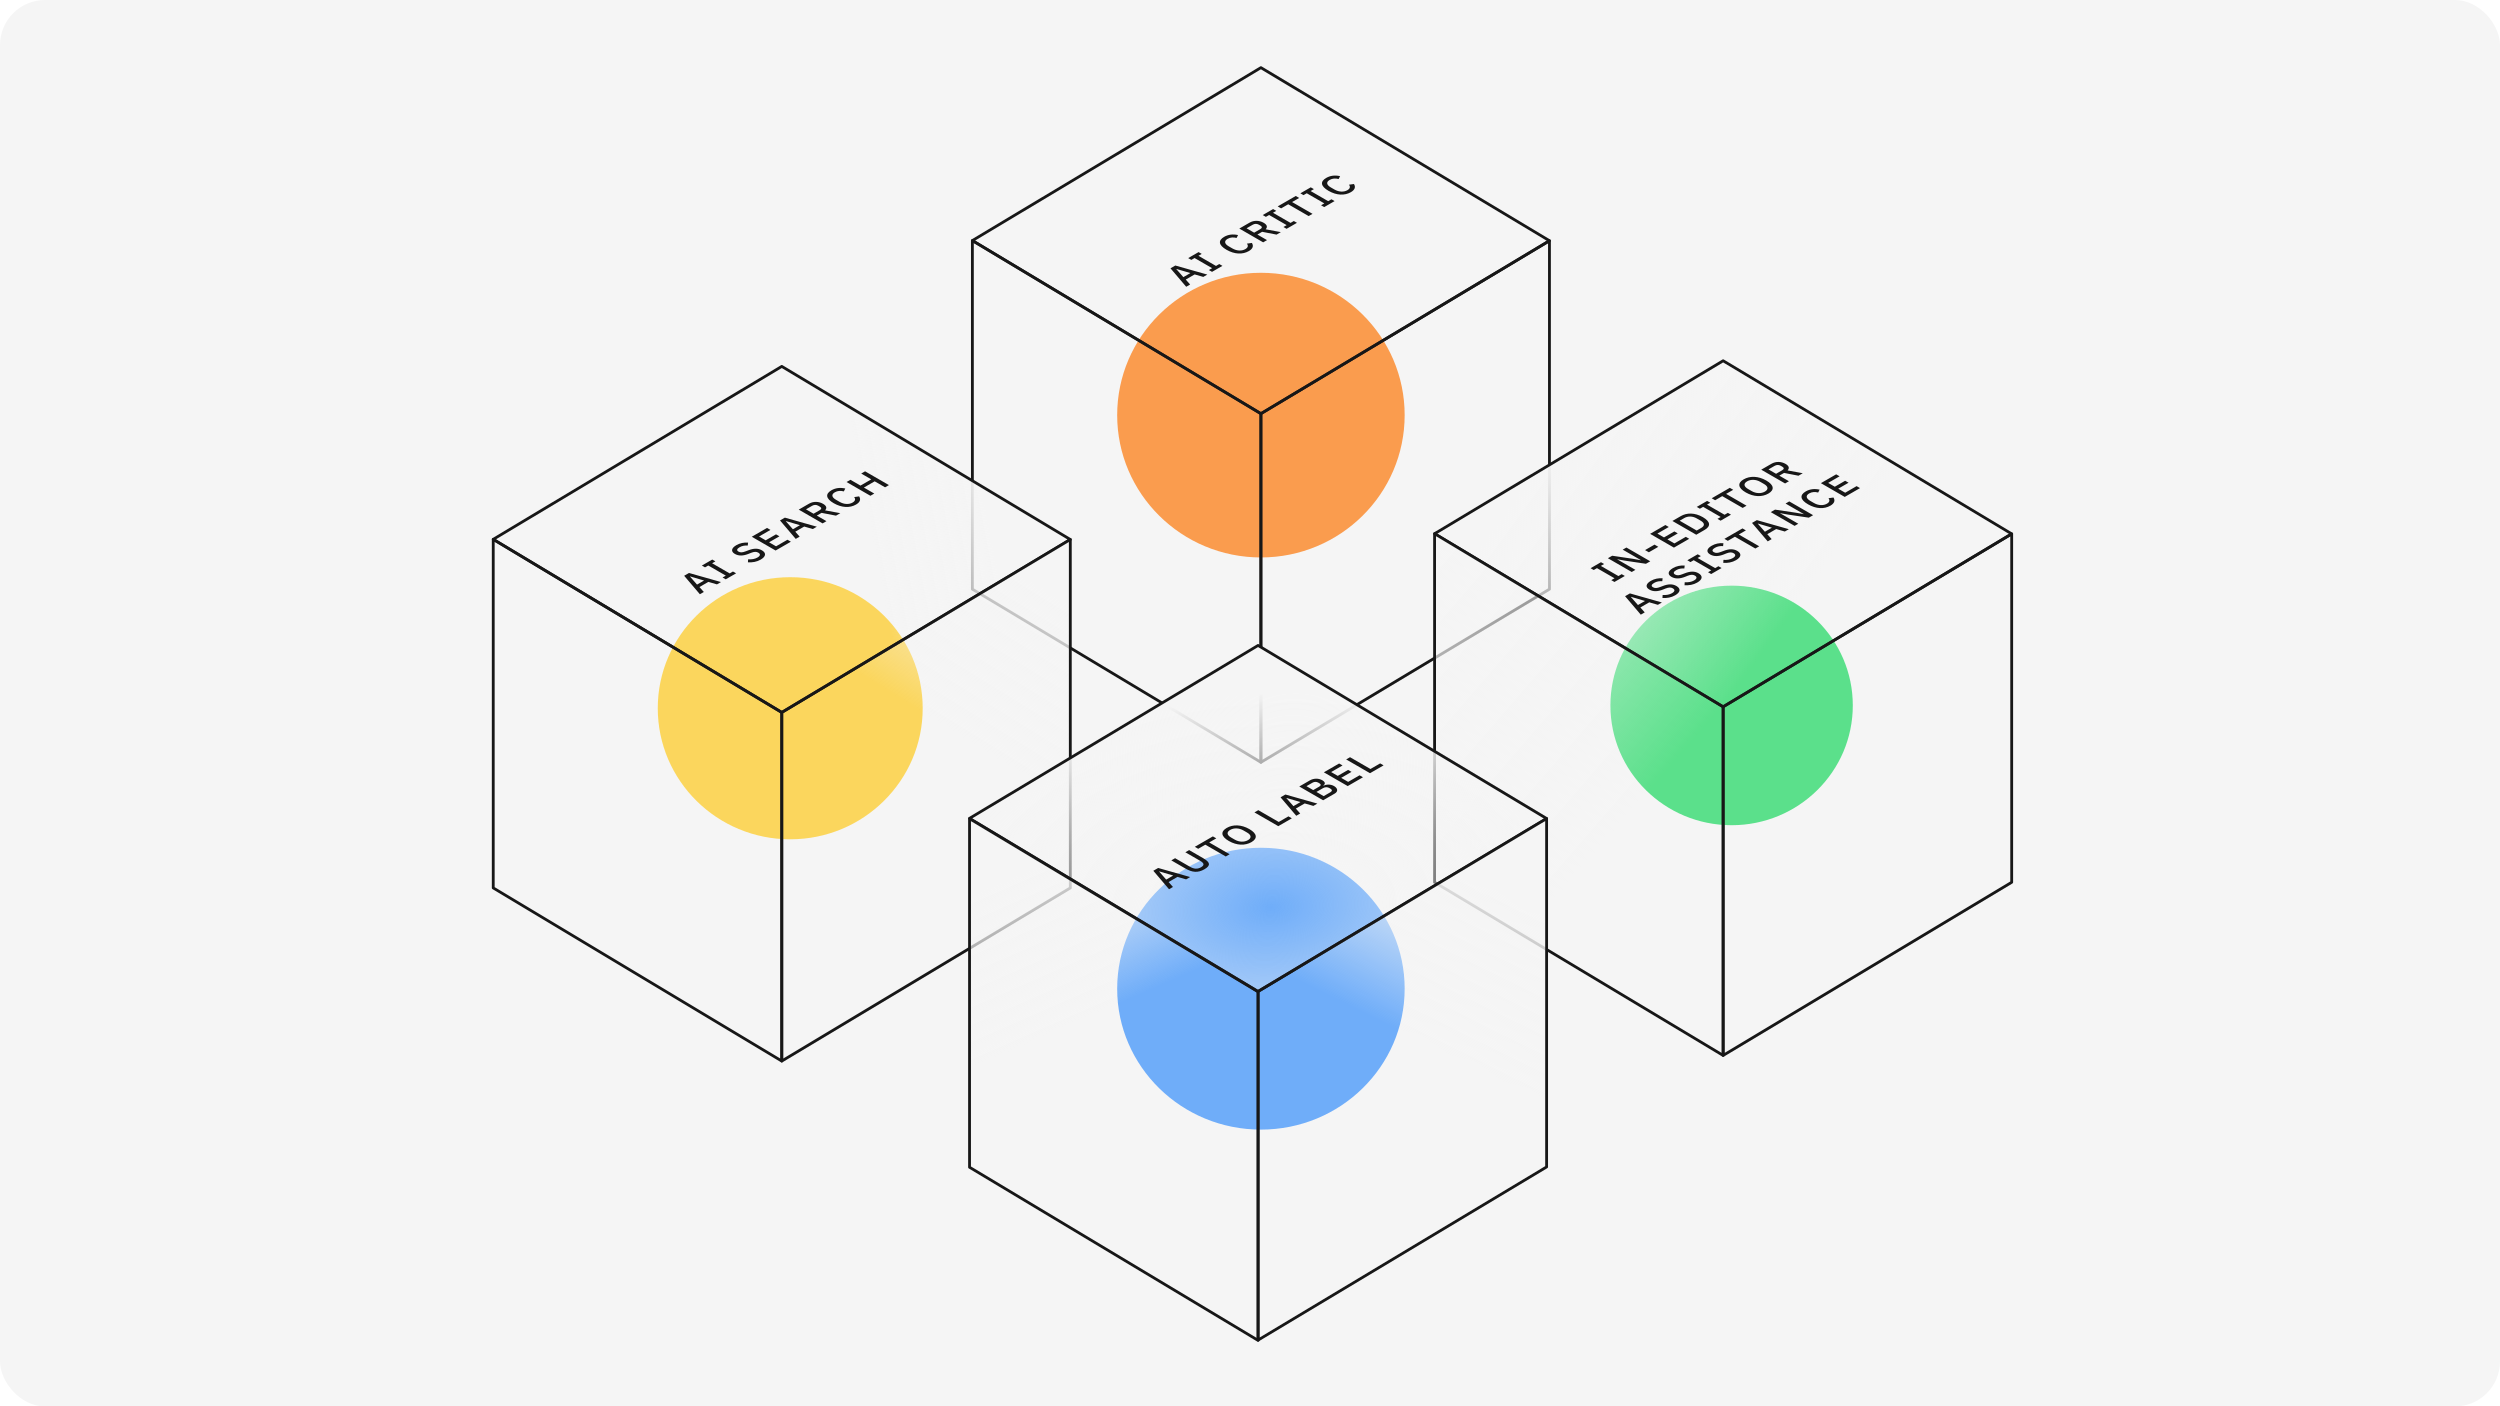 <svg width="887" height="499" viewBox="0 0 887 499" fill="none" xmlns="http://www.w3.org/2000/svg">
<rect width="887" height="499" rx="16" fill="#F5F5F5"/>
<g opacity="0.9" filter="url(#filter0_f_3108_20433)">
<ellipse cx="614.374" cy="250.286" rx="43" ry="42.5" fill="#4ADE80"/>
</g>
<g opacity="0.9" filter="url(#filter1_f_3108_20433)">
<ellipse cx="447.374" cy="147.286" rx="51" ry="50.5" fill="#FB923C"/>
</g>
<path d="M447.374 24L345 85.352L447.374 146.768L549.748 85.416L447.374 24Z" stroke="#171717" stroke-miterlimit="10" stroke-linecap="round" stroke-linejoin="round"/>
<path d="M447.37 146.767V270.459L549.744 209.033V85.415L447.37 146.767Z" stroke="#171717" stroke-miterlimit="10" stroke-linecap="round" stroke-linejoin="round"/>
<path d="M447.374 146.768V270.46L345 209.033V85.352L447.374 146.768Z" stroke="#171717" stroke-miterlimit="10" stroke-linecap="round" stroke-linejoin="round"/>
<g opacity="0.9" filter="url(#filter2_f_3108_20433)">
<ellipse cx="280.374" cy="251.286" rx="47" ry="46.5" fill="#FCD34D"/>
</g>
<path d="M277.374 130L175 191.352L277.374 252.768L379.748 191.416L277.374 130Z" fill="url(#paint0_linear_3108_20433)" stroke="#171717" stroke-miterlimit="10" stroke-linecap="round" stroke-linejoin="round"/>
<path d="M277.37 252.767V376.459L379.744 315.033V191.415L277.37 252.767Z" fill="url(#paint1_linear_3108_20433)" stroke="#171717" stroke-miterlimit="10" stroke-linecap="round" stroke-linejoin="round"/>
<path d="M277.374 252.768V376.46L175 315.033V191.352L277.374 252.768Z" stroke="#171717" stroke-miterlimit="10" stroke-linecap="round" stroke-linejoin="round"/>
<g opacity="0.9" filter="url(#filter3_f_3108_20433)">
<ellipse cx="447.374" cy="350.786" rx="51" ry="50" fill="#60A5FA"/>
</g>
<path d="M611.365 128L508.991 189.352L611.365 250.768L713.738 189.416L611.365 128Z" fill="url(#paint2_linear_3108_20433)" stroke="#171717" stroke-miterlimit="10" stroke-linecap="round" stroke-linejoin="round"/>
<path d="M611.374 250.767V374.459L713.748 313.032V189.415L611.374 250.767Z" stroke="#171717" stroke-miterlimit="10" stroke-linecap="round" stroke-linejoin="round"/>
<path d="M611.365 250.767V374.459L508.991 313.033V189.352L611.365 250.767Z" fill="url(#paint3_linear_3108_20433)" stroke="#171717" stroke-miterlimit="10" stroke-linecap="round" stroke-linejoin="round"/>
<path d="M446.366 229L343.992 290.352L446.366 351.768L548.74 290.416L446.366 229Z" fill="url(#paint4_radial_3108_20433)" stroke="#171717" stroke-miterlimit="10" stroke-linecap="round" stroke-linejoin="round"/>
<path d="M446.363 351.767V475.459L548.737 414.032V290.415L446.363 351.767Z" fill="url(#paint5_linear_3108_20433)" stroke="#171717" stroke-miterlimit="10" stroke-linecap="round" stroke-linejoin="round"/>
<path d="M446.366 351.879V475.571L343.992 414.145V290.463L446.366 351.879Z" fill="url(#paint6_linear_3108_20433)" stroke="#171717" stroke-miterlimit="10" stroke-linecap="round" stroke-linejoin="round"/>
<path d="M428.356 97.422L426.925 98.248L423.869 97.366L420.705 99.193L422.257 100.943L420.863 101.748L415.285 95.196L417.007 94.202L428.356 97.422ZM422.354 96.883L417.407 95.427L417.347 95.462L419.856 98.325L422.354 96.883ZM433.716 94.327L430.03 96.455L428.915 95.811L430.066 95.146L423.834 91.548L422.683 92.213L421.567 91.569L425.253 89.441L426.368 90.085L425.205 90.757L431.436 94.355L432.6 93.683L433.716 94.327ZM443.08 89.088C440.873 90.362 437.988 90.251 435.151 88.612C432.314 86.975 432.12 85.308 434.326 84.034C435.793 83.188 437.43 82.999 439.261 83.397L438.739 84.427C437.648 84.132 436.533 84.174 435.551 84.742C434.253 85.49 434.399 86.499 435.963 87.401L437.248 88.144C438.812 89.046 440.558 89.13 441.855 88.382C442.862 87.8 442.922 87.094 442.401 86.442L444.171 86.191C444.826 87.227 444.547 88.242 443.08 89.088ZM446.121 83.217L449.54 85.191L448.17 85.982L439.707 81.096L443.356 78.989C444.872 78.114 446.787 78.142 448.352 79.045C449.552 79.738 449.819 80.55 449.055 81.355L454.45 82.356L452.922 83.238L447.806 82.244L446.121 83.217ZM444.969 82.552L447.151 81.292C447.842 80.893 447.879 80.438 447.2 80.046L446.618 79.71C445.939 79.318 445.151 79.339 444.46 79.738L442.277 80.998L444.969 82.552ZM460.164 79.057L456.478 81.185L455.363 80.541L456.515 79.876L450.283 76.278L449.131 76.943L448.015 76.299L451.701 74.171L452.817 74.815L451.653 75.487L457.885 79.085L459.049 78.413L460.164 79.057ZM464.312 76.662L457.062 72.476L454.54 73.932L453.328 73.232L459.741 69.529L460.954 70.229L458.432 71.685L465.682 75.871L464.312 76.662ZM473.518 71.347L469.832 73.475L468.717 72.831L469.869 72.166L463.637 68.568L462.485 69.233L461.37 68.589L465.055 66.461L466.171 67.105L465.007 67.777L471.239 71.375L472.403 70.703L473.518 71.347ZM479.29 68.183C477.083 69.457 474.197 69.345 471.36 67.707C468.523 66.069 468.329 64.403 470.536 63.129C472.003 62.282 473.64 62.093 475.47 62.492L474.949 63.521C473.858 63.227 472.742 63.269 471.76 63.836C470.463 64.585 470.609 65.593 472.173 66.496L473.458 67.238C475.022 68.141 476.768 68.225 478.065 67.476C479.071 66.895 479.132 66.188 478.611 65.537L480.381 65.285C481.036 66.321 480.757 67.336 479.29 68.183Z" fill="#171717"/>
<path d="M255.809 206.511L254.379 207.337L251.323 206.455L248.159 208.282L249.711 210.032L248.316 210.837L242.739 204.285L244.461 203.291L255.809 206.511ZM249.808 205.972L244.861 204.516L244.8 204.551L247.31 207.414L249.808 205.972ZM261.17 203.416L257.484 205.544L256.368 204.9L257.52 204.235L251.288 200.637L250.136 201.302L249.021 200.658L252.707 198.53L253.822 199.174L252.658 199.846L258.89 203.444L260.054 202.772L261.17 203.416ZM269.891 198.548C268.473 199.367 266.945 199.605 265.369 199.507L265.429 198.45C266.751 198.527 267.83 198.338 268.751 197.806C269.831 197.183 269.855 196.553 269.042 196.084C268.388 195.706 267.672 195.685 266.496 196.14L265.611 196.497C263.671 197.267 262.071 197.309 260.725 196.532C259.222 195.664 259.464 194.46 261.259 193.424C262.532 192.689 263.926 192.416 265.417 192.521L265.308 193.564C264.302 193.487 263.332 193.627 262.398 194.166C261.428 194.726 261.271 195.279 262.01 195.706C262.714 196.112 263.453 196.035 264.544 195.615L265.454 195.272C267.466 194.488 268.982 194.481 270.328 195.258C271.904 196.168 271.831 197.428 269.891 198.548ZM280.605 192.195L275.185 195.324L266.723 190.438L272.142 187.309L273.355 188.009L269.305 190.347L271.657 191.705L275.331 189.584L276.543 190.284L272.87 192.405L275.343 193.833L279.392 191.495L280.605 192.195ZM289.817 186.876L288.386 187.702L285.331 186.82L282.166 188.647L283.718 190.397L282.324 191.202L276.747 184.65L278.468 183.656L289.817 186.876ZM283.815 186.337L278.868 184.881L278.808 184.916L281.318 187.779L283.815 186.337ZM289.806 182.935L293.225 184.909L291.855 185.7L283.392 180.814L287.042 178.707C288.557 177.832 290.473 177.86 292.037 178.763C293.237 179.456 293.504 180.268 292.74 181.073L298.135 182.074L296.608 182.956L291.491 181.962L289.806 182.935ZM288.654 182.27L290.836 181.01C291.528 180.611 291.564 180.156 290.885 179.764L290.303 179.428C289.624 179.036 288.836 179.057 288.145 179.456L285.962 180.716L288.654 182.27ZM303.731 179.011C301.524 180.285 298.639 180.173 295.801 178.535C292.964 176.897 292.77 175.231 294.977 173.957C296.444 173.11 298.081 172.921 299.912 173.32L299.39 174.349C298.299 174.055 297.184 174.097 296.202 174.664C294.904 175.413 295.05 176.421 296.614 177.324L297.899 178.066C299.463 178.969 301.209 179.053 302.506 178.304C303.513 177.723 303.573 177.016 303.052 176.365L304.822 176.113C305.477 177.149 305.198 178.164 303.731 179.011ZM314.022 172.902L310.336 170.774L306.505 172.986L310.191 175.114L308.82 175.905L300.358 171.019L301.728 170.228L305.292 172.286L309.124 170.074L305.559 168.016L306.929 167.225L315.392 172.111L314.022 172.902Z" fill="#171717"/>
<path d="M422.266 311.175L420.835 312.001L417.78 311.119L414.615 312.946L416.167 314.696L414.773 315.501L409.196 308.949L410.917 307.955L422.266 311.175ZM416.264 310.636L411.318 309.18L411.257 309.215L413.767 312.078L416.264 310.636ZM415.58 305.263L416.925 304.486L422.139 307.496C423.57 308.322 424.806 308.462 426.128 307.699C427.449 306.936 427.207 306.222 425.776 305.396L420.563 302.386L421.909 301.609L426.904 304.493C429.377 305.921 429.668 307.069 427.352 308.406C425.037 309.743 423.048 309.575 420.575 308.147L415.58 305.263ZM434.9 303.881L427.65 299.695L425.128 301.151L423.916 300.451L430.33 296.748L431.542 297.448L429.02 298.904L436.27 303.09L434.9 303.881ZM444.002 298.794C441.795 300.068 438.825 300.019 435.976 298.374C433.126 296.729 433.042 295.014 435.248 293.74C437.455 292.466 440.425 292.515 443.275 294.16C446.124 295.805 446.209 297.52 444.002 298.794ZM442.777 298.087C444.087 297.331 444.014 296.281 442.474 295.392L441.141 294.622C439.601 293.733 437.782 293.691 436.473 294.447C435.163 295.203 435.236 296.253 436.776 297.142L438.11 297.912C439.649 298.801 441.468 298.843 442.777 298.087ZM458.348 290.343L453.535 293.122L445.072 288.236L446.442 287.445L453.692 291.631L457.136 289.643L458.348 290.343ZM467.408 285.112L465.978 285.938L462.922 285.056L459.758 286.883L461.31 288.633L459.915 289.438L454.338 282.886L456.06 281.892L467.408 285.112ZM461.407 284.573L456.46 283.117L456.399 283.152L458.909 286.015L461.407 284.573ZM469.446 283.935L460.984 279.049L464.73 276.886C466.124 276.081 467.846 276.081 469.168 276.844C470.441 277.579 470.125 278.293 469.495 278.727L469.568 278.769C470.283 278.384 471.896 278.069 473.314 278.888C474.684 279.679 474.818 280.834 473.569 281.555L469.446 283.935ZM467.07 280.981L469.64 282.465L471.993 281.107C472.696 280.701 472.744 280.225 472.053 279.826L471.641 279.588C470.95 279.189 470.125 279.217 469.422 279.623L467.07 280.981ZM463.53 278.937L465.93 280.323L468.052 279.098C468.719 278.713 468.755 278.272 468.113 277.901L467.725 277.677C467.082 277.306 466.318 277.327 465.652 277.712L463.53 278.937ZM483.586 275.772L478.166 278.901L469.703 274.015L475.123 270.886L476.335 271.586L472.286 273.924L474.638 275.282L478.312 273.161L479.524 273.861L475.85 275.982L478.324 277.41L482.373 275.072L483.586 275.772ZM490.894 271.553L486.081 274.332L477.618 269.446L478.988 268.655L486.238 272.841L489.681 270.853L490.894 271.553Z" fill="#171717"/>
<path d="M576.49 204.355L572.804 206.483L571.688 205.839L572.84 205.174L566.608 201.576L565.456 202.241L564.341 201.597L568.027 199.469L569.142 200.113L567.978 200.785L574.21 204.383L575.374 203.711L576.49 204.355ZM583.983 200.029L576.538 198.923L573.81 198.426L573.774 198.447L580.248 202.185L578.939 202.941L570.476 198.055L572.004 197.173L579.448 198.279L582.176 198.776L582.213 198.755L575.738 195.017L577.048 194.261L585.51 199.147L583.983 200.029ZM588.37 194.01L585.012 195.949L583.666 195.172L587.024 193.233L588.37 194.01ZM599.335 191.166L593.915 194.295L585.453 189.409L590.872 186.28L592.085 186.98L588.035 189.318L590.387 190.676L594.061 188.555L595.273 189.255L591.6 191.376L594.073 192.804L598.123 190.466L599.335 191.166ZM601.83 189.725L593.367 184.839L596.362 183.11C598.52 181.864 601.345 181.857 604.17 183.488C606.995 185.119 606.983 186.75 604.825 187.996L601.83 189.725ZM601.987 188.234L603.612 187.296C604.873 186.568 604.909 185.609 603.382 184.727L602.024 183.943C600.496 183.061 598.835 183.082 597.574 183.81L595.95 184.748L601.987 188.234ZM614.156 182.609L610.47 184.737L609.354 184.093L610.506 183.428L604.274 179.83L603.122 180.495L602.007 179.851L605.693 177.723L606.808 178.367L605.644 179.039L611.876 182.637L613.04 181.965L614.156 182.609ZM618.304 180.214L611.054 176.028L608.532 177.484L607.319 176.784L613.733 173.081L614.946 173.781L612.424 175.237L619.674 179.423L618.304 180.214ZM627.406 175.127C625.199 176.401 622.229 176.352 619.379 174.707C616.53 173.062 616.445 171.347 618.652 170.073C620.859 168.799 623.829 168.848 626.678 170.493C629.527 172.138 629.612 173.853 627.406 175.127ZM626.181 174.42C627.491 173.664 627.418 172.614 625.878 171.725L624.544 170.955C623.005 170.066 621.186 170.024 619.876 170.78C618.567 171.536 618.64 172.586 620.18 173.475L621.513 174.245C623.053 175.134 624.872 175.176 626.181 174.42ZM631.297 168.765L634.716 170.739L633.346 171.53L624.883 166.644L628.532 164.537C630.048 163.662 631.963 163.69 633.527 164.593C634.728 165.286 634.994 166.098 634.231 166.903L639.626 167.904L638.098 168.786L632.982 167.792L631.297 168.765ZM630.145 168.1L632.327 166.84C633.018 166.441 633.055 165.986 632.376 165.594L631.794 165.258C631.115 164.866 630.327 164.887 629.636 165.286L627.453 166.546L630.145 168.1ZM589.646 213.76L588.215 214.586L585.16 213.704L581.995 215.531L583.547 217.281L582.153 218.086L576.576 211.534L578.297 210.54L589.646 213.76ZM583.644 213.221L578.698 211.765L578.637 211.8L581.147 214.663L583.644 213.221ZM594.364 211.204C592.945 212.023 591.417 212.261 589.841 212.163L589.902 211.106C591.223 211.183 592.302 210.994 593.224 210.462C594.303 209.839 594.327 209.209 593.515 208.74C592.86 208.362 592.145 208.341 590.969 208.796L590.084 209.153C588.144 209.923 586.543 209.965 585.198 209.188C583.694 208.32 583.937 207.116 585.731 206.08C587.004 205.345 588.398 205.072 589.89 205.177L589.781 206.22C588.774 206.143 587.804 206.283 586.871 206.822C585.901 207.382 585.743 207.935 586.483 208.362C587.186 208.768 587.926 208.691 589.017 208.271L589.926 207.928C591.939 207.144 593.454 207.137 594.8 207.914C596.376 208.824 596.303 210.084 594.364 211.204ZM602.195 206.682C600.777 207.501 599.249 207.739 597.673 207.641L597.733 206.584C599.055 206.661 600.134 206.472 601.055 205.94C602.134 205.317 602.159 204.687 601.346 204.218C600.692 203.84 599.976 203.819 598.8 204.274L597.915 204.631C595.975 205.401 594.375 205.443 593.029 204.666C591.526 203.798 591.768 202.594 593.563 201.558C594.836 200.823 596.23 200.55 597.721 200.655L597.612 201.698C596.606 201.621 595.636 201.761 594.702 202.3C593.732 202.86 593.575 203.413 594.314 203.84C595.018 204.246 595.757 204.169 596.848 203.749L597.758 203.406C599.77 202.622 601.286 202.615 602.632 203.392C604.208 204.302 604.135 205.562 602.195 206.682ZM610.811 201.54L607.126 203.668L606.01 203.024L607.162 202.359L600.93 198.761L599.778 199.426L598.663 198.782L602.349 196.654L603.464 197.298L602.3 197.97L608.532 201.568L609.696 200.896L610.811 201.54ZM615.94 198.747C614.522 199.566 612.994 199.804 611.418 199.706L611.478 198.649C612.8 198.726 613.879 198.537 614.8 198.005C615.88 197.382 615.904 196.752 615.091 196.283C614.437 195.905 613.721 195.884 612.545 196.339L611.66 196.696C609.72 197.466 608.12 197.508 606.774 196.731C605.271 195.863 605.513 194.659 607.308 193.623C608.581 192.888 609.975 192.615 611.466 192.72L611.357 193.763C610.351 193.686 609.381 193.826 608.447 194.365C607.477 194.925 607.32 195.478 608.059 195.905C608.763 196.311 609.502 196.234 610.593 195.814L611.503 195.471C613.515 194.687 615.031 194.68 616.377 195.457C617.953 196.367 617.88 197.627 615.94 198.747ZM622.803 194.616L615.553 190.43L613.031 191.886L611.819 191.186L618.232 187.483L619.445 188.183L616.923 189.639L624.173 193.825L622.803 194.616ZM634.682 187.758L633.251 188.584L630.196 187.702L627.031 189.529L628.583 191.279L627.189 192.084L621.612 185.532L623.333 184.538L634.682 187.758ZM628.68 187.219L623.733 185.763L623.673 185.798L626.182 188.661L628.68 187.219ZM641.764 183.669L634.319 182.563L631.591 182.066L631.555 182.087L638.029 185.825L636.72 186.581L628.257 181.695L629.785 180.813L637.229 181.919L639.957 182.416L639.993 182.395L633.519 178.657L634.828 177.901L643.291 182.787L641.764 183.669ZM649.425 179.414C647.218 180.688 644.332 180.576 641.495 178.938C638.658 177.3 638.464 175.634 640.671 174.36C642.138 173.513 643.775 173.324 645.605 173.723L645.084 174.752C643.993 174.458 642.877 174.5 641.895 175.067C640.598 175.816 640.744 176.824 642.308 177.727L643.593 178.469C645.157 179.372 646.903 179.456 648.2 178.707C649.206 178.126 649.267 177.419 648.746 176.768L650.516 176.516C651.171 177.552 650.892 178.567 649.425 179.414ZM659.934 173.179L654.514 176.308L646.051 171.422L651.471 168.293L652.683 168.993L648.634 171.331L650.986 172.689L654.66 170.568L655.872 171.268L652.199 173.389L654.672 174.817L658.721 172.479L659.934 173.179Z" fill="#171717"/>
<defs>
<filter id="filter0_f_3108_20433" x="504.927" y="141.338" width="218.895" height="217.895" filterUnits="userSpaceOnUse" color-interpolation-filters="sRGB">
<feFlood flood-opacity="0" result="BackgroundImageFix"/>
<feBlend mode="normal" in="SourceGraphic" in2="BackgroundImageFix" result="shape"/>
<feGaussianBlur stdDeviation="33.224" result="effect1_foregroundBlur_3108_20433"/>
</filter>
<filter id="filter1_f_3108_20433" x="329.927" y="30.338" width="234.895" height="233.895" filterUnits="userSpaceOnUse" color-interpolation-filters="sRGB">
<feFlood flood-opacity="0" result="BackgroundImageFix"/>
<feBlend mode="normal" in="SourceGraphic" in2="BackgroundImageFix" result="shape"/>
<feGaussianBlur stdDeviation="33.224" result="effect1_foregroundBlur_3108_20433"/>
</filter>
<filter id="filter2_f_3108_20433" x="166.927" y="138.338" width="226.895" height="225.895" filterUnits="userSpaceOnUse" color-interpolation-filters="sRGB">
<feFlood flood-opacity="0" result="BackgroundImageFix"/>
<feBlend mode="normal" in="SourceGraphic" in2="BackgroundImageFix" result="shape"/>
<feGaussianBlur stdDeviation="33.224" result="effect1_foregroundBlur_3108_20433"/>
</filter>
<filter id="filter3_f_3108_20433" x="329.927" y="234.338" width="234.895" height="232.895" filterUnits="userSpaceOnUse" color-interpolation-filters="sRGB">
<feFlood flood-opacity="0" result="BackgroundImageFix"/>
<feBlend mode="normal" in="SourceGraphic" in2="BackgroundImageFix" result="shape"/>
<feGaussianBlur stdDeviation="33.224" result="effect1_foregroundBlur_3108_20433"/>
</filter>
<linearGradient id="paint0_linear_3108_20433" x1="352" y1="191" x2="311" y2="199" gradientUnits="userSpaceOnUse">
<stop stop-color="#F5F5F5"/>
<stop offset="1" stop-color="#F5F5F5" stop-opacity="0"/>
</linearGradient>
<linearGradient id="paint1_linear_3108_20433" x1="368" y1="207.5" x2="336.5" y2="258.5" gradientUnits="userSpaceOnUse">
<stop stop-color="#F5F5F5"/>
<stop offset="1" stop-color="#F5F5F5" stop-opacity="0"/>
</linearGradient>
<linearGradient id="paint2_linear_3108_20433" x1="527.874" y1="189.786" x2="611.365" y2="250.768" gradientUnits="userSpaceOnUse">
<stop stop-color="#F5F5F5"/>
<stop offset="1" stop-color="#F5F5F5" stop-opacity="0"/>
</linearGradient>
<linearGradient id="paint3_linear_3108_20433" x1="472.374" y1="216.786" x2="568.374" y2="299.786" gradientUnits="userSpaceOnUse">
<stop stop-color="#F5F5F5"/>
<stop offset="1" stop-color="#F5F5F5" stop-opacity="0"/>
</linearGradient>
<radialGradient id="paint4_radial_3108_20433" cx="0" cy="0" r="1" gradientUnits="userSpaceOnUse" gradientTransform="translate(451 322) rotate(-93.764) scale(76.164 127.024)">
<stop stop-color="#F5F5F5" stop-opacity="0"/>
<stop offset="1" stop-color="#F5F5F5"/>
</radialGradient>
<linearGradient id="paint5_linear_3108_20433" x1="534" y1="317.5" x2="507.5" y2="371" gradientUnits="userSpaceOnUse">
<stop stop-color="#F5F5F5"/>
<stop offset="1" stop-color="#F5F5F5" stop-opacity="0"/>
</linearGradient>
<linearGradient id="paint6_linear_3108_20433" x1="357.5" y1="312" x2="380" y2="363.5" gradientUnits="userSpaceOnUse">
<stop stop-color="#F5F5F5"/>
<stop offset="1" stop-color="#F5F5F5" stop-opacity="0"/>
</linearGradient>
</defs>
</svg>
